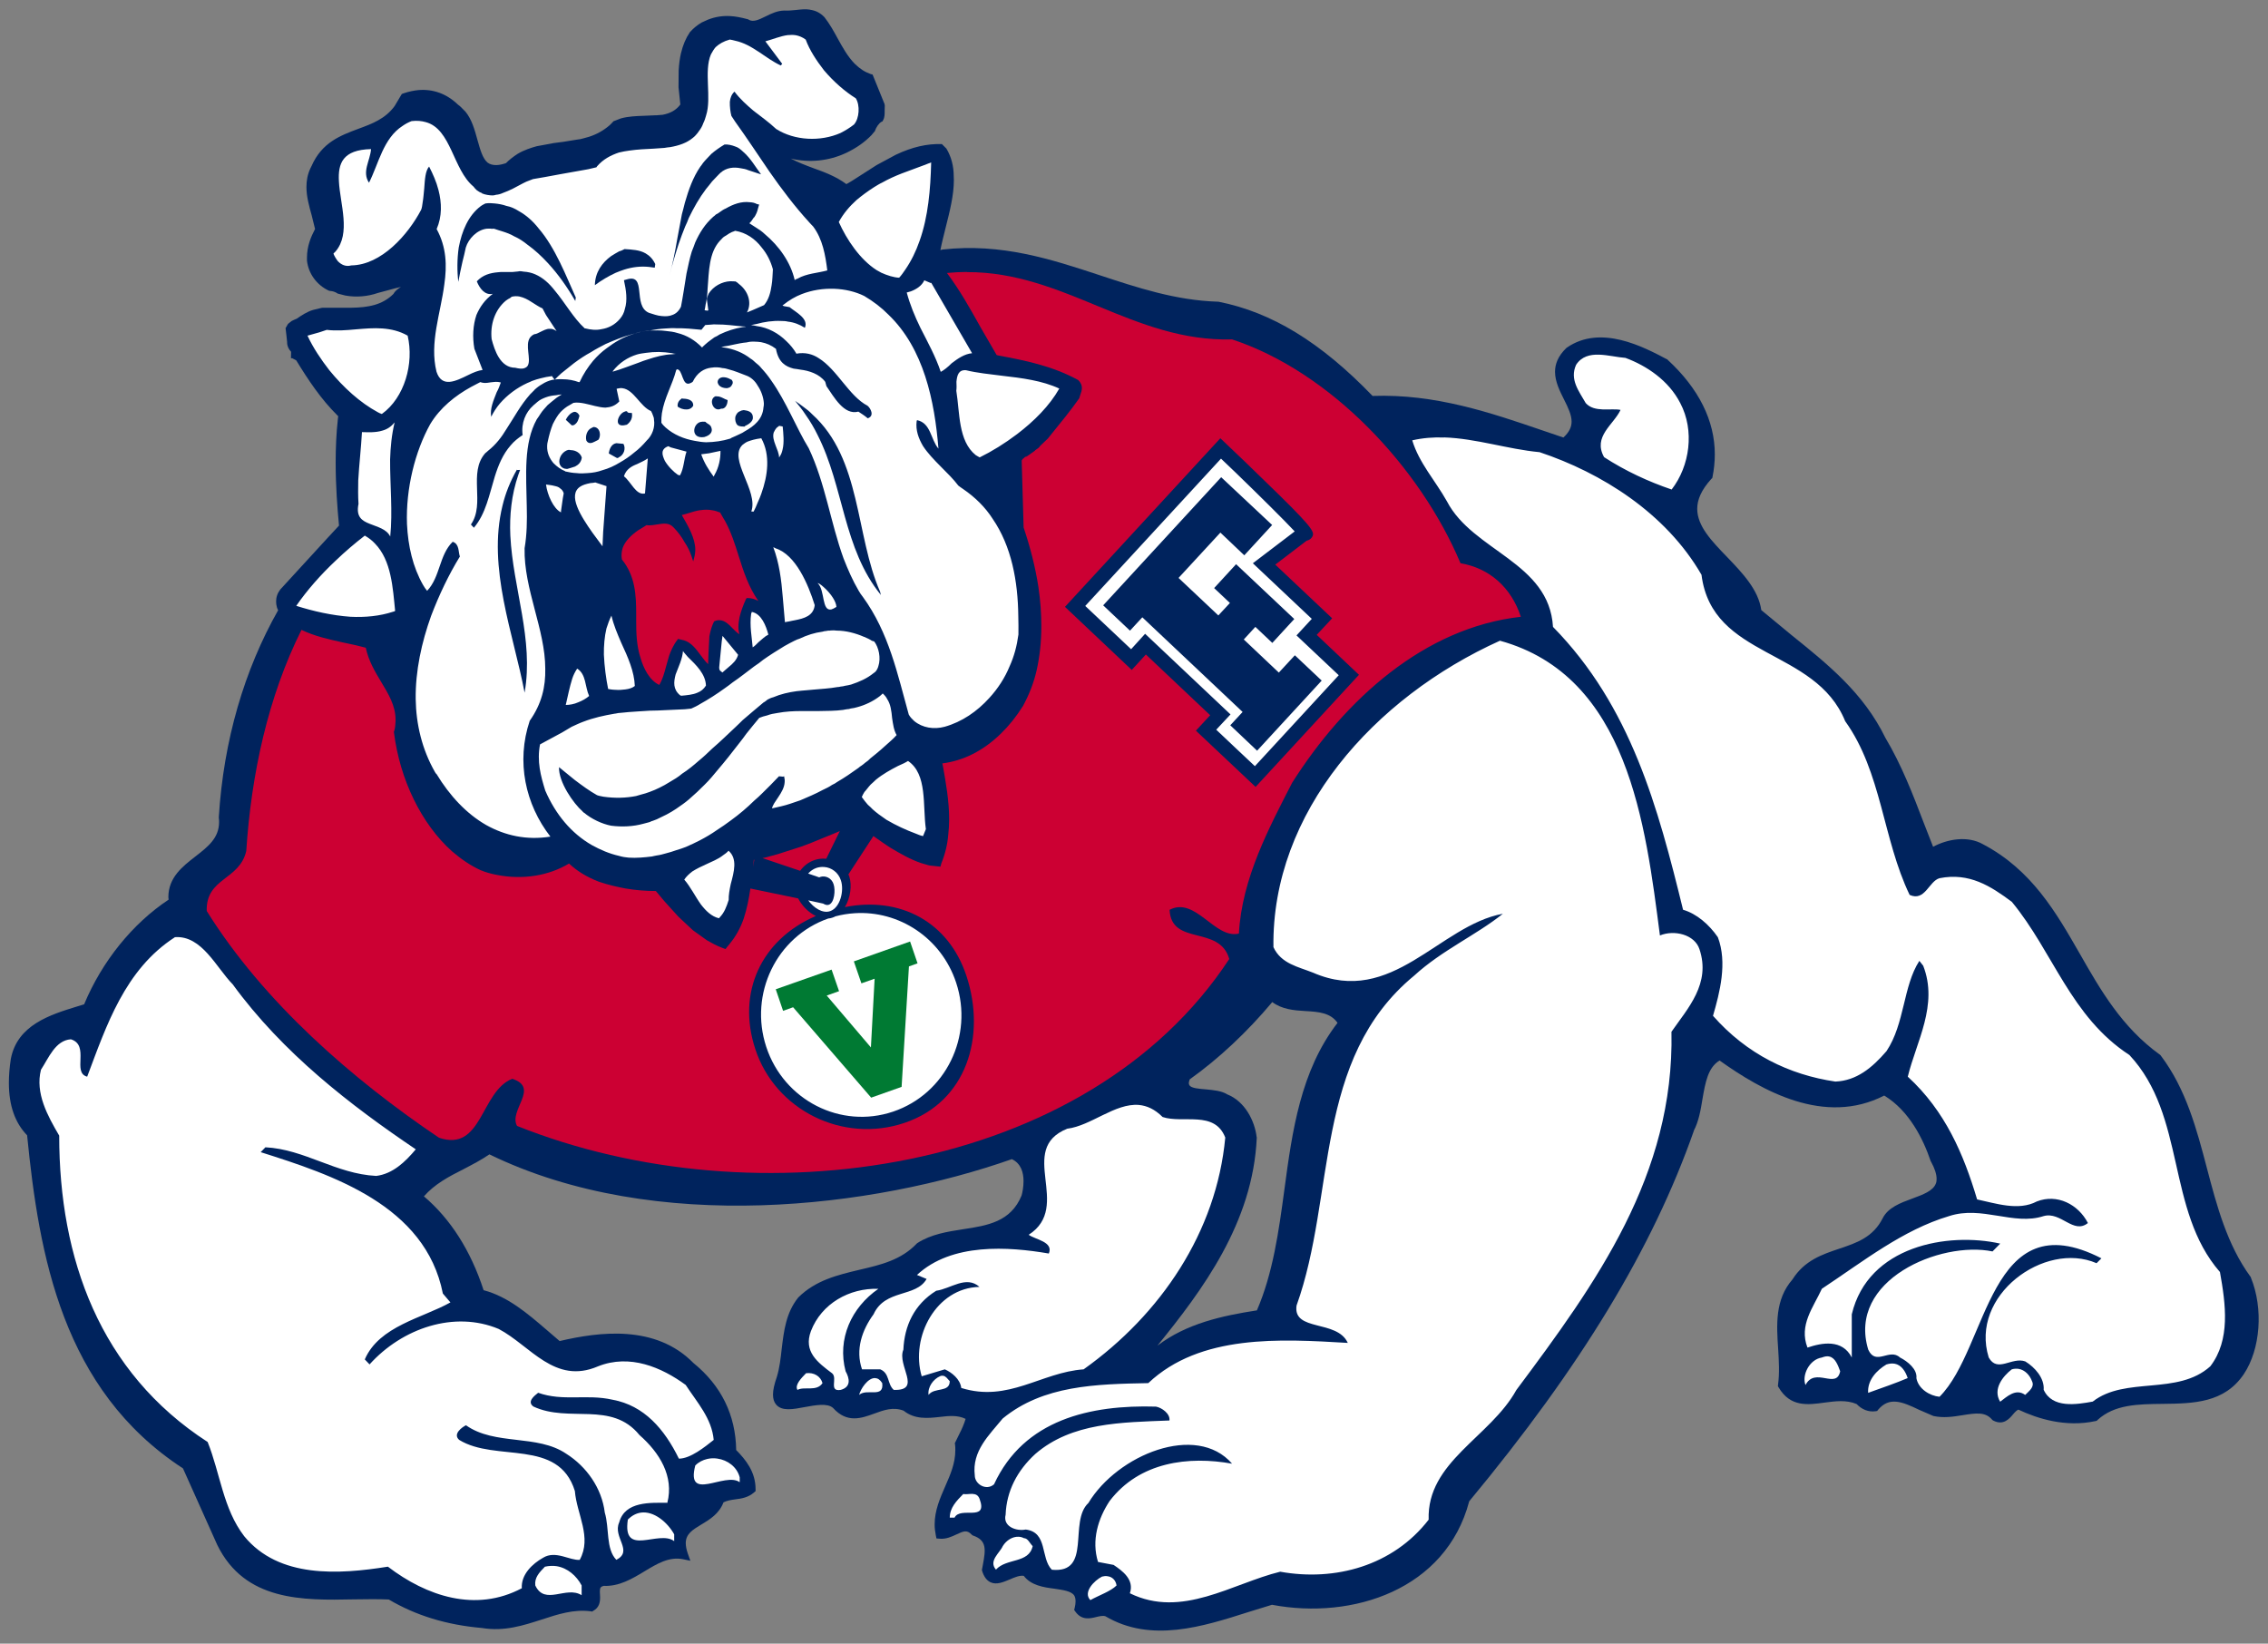 <svg height="50pt" viewBox="0 0 69 50" width="69pt" xmlns="http://www.w3.org/2000/svg"><rect x="0" y="0" width="69" height="50" fill="#808080" stroke="none"/><path d="m24.641.293c-.141-.023-.289-.004-.434.012-.121.012-.238.023-.344.016-.215.004-.391.09-.566.176-.234.117-.387.18-.52.102l-.016-.012-.02-.004c-.207-.055-.371-.086-.531-.094-.234-.012-.453.023-.672.109 0 0-.137.062-.137.062l-.051.023c-.133.078-.246.168-.355.289l-.008.008-.004.008c-.121.18-.203.375-.266.633-.035.152-.059.324-.07.531 0 .004-.004.504-.004.504 0 .016.02.191.02.191s.027.238.035.332c-.125.168-.297.27-.555.316-.004 0-.027 0-.027 0l-.137.012h-.035l-.363.016c-.227.008-.461.016-.688.078-.004 0-.234.09-.234.09l-.02.027-.09.09c-.184.16-.391.277-.633.355-.008.004-.156.043-.156.043l-.105.027c.004-.004-.52.082-.52.082l-.301.039-.035.008-.469.086c-.172.047-.379.113-.578.23-.152.098-.266.191-.359.285-.102.035-.191.055-.281.059-.113.004-.203-.02-.277-.074-.152-.125-.227-.398-.309-.691-.086-.309-.172-.629-.371-.867.008.012-.133-.133-.133-.133l-.035-.031-.012-.012-.008-.004-.039-.031c-.336-.324-.75-.477-1.203-.438-.113.012-.281.039-.457.102l-.043.016-.031.051-.188.316c-.285.391-.684.539-1.109.695-.543.203-1.105.414-1.418 1.129.004-.008-.035.07-.035.07-.09.191-.121.379-.121.57 0 .293.082.582.16.863 0 0 .086.344.102.414-.125.238-.246.52-.246.871v.09c.043.391.293.738.656.91l.02.008.023.004c.094.008.156.031.219.07l.02.016v-.004l.23.059c.328.059.672.031.988-.078-.016.004.32-.086.32-.086.125-.035.254-.07.383-.098-.109.066-.188.137-.23.215-.336.332-.754.41-1.277.418h-.871c-.016.004-.035.004-.035.004s-.242.059-.258.062c-.188.055-.363.172-.496.266-.031.016-.074.031-.074.031l-.082.039-.113.09-.074.129.027.23s.02.18.02.191v.016c0 .113.051.207.121.281l-.004.199.035-.004s.094.051.125.066c.355.582.754 1.184 1.254 1.676l.004.008.02.012c-.004.035-.008.062-.008.062-.051.449-.07.91-.07 1.355 0 .707.051 1.383.102 1.914-.066.07-.355.383-.355.383s-1.43 1.559-1.43 1.559c-.09.117-.129.238-.129.367 0 .059.008.121.027.184.008.031.023.055.035.082-1.027 1.812-1.66 3.957-1.805 6.293v.023c.008.047.008.086.008.129 0 .488-.34.75-.727 1.051-.383.297-.816.633-.816 1.234 0 .023.008.051.008.074-1.098.727-2.027 1.879-2.57 3.184-.07.02-.215.066-.215.066-.812.25-1.82.559-2.016 1.598-.039.258-.059.5-.059.723 0 .695.188 1.219.555 1.598.363 3.652 1.07 7.738 4.742 10.133.031.066 1.043 2.328 1.043 2.328.84 1.715 2.602 1.688 4.152 1.656.375-.004.73-.012 1.066.004.828.488 1.754.773 2.836.867.68.113 1.258-.078 1.82-.258.5-.164.969-.316 1.488-.25l.043.008.035-.023c.18-.098.207-.262.207-.402 0-.035-.004-.066-.004-.098-.004-.035-.004-.066-.004-.09 0-.109.027-.145.113-.168.477.02.867-.215 1.242-.441.387-.234.75-.453 1.172-.371l.227.047-.078-.219c-.043-.125-.062-.23-.062-.316 0-.281.207-.406.484-.574.258-.152.535-.328.664-.668.105-.051.227-.074.355-.09.188-.023.398-.055.574-.211l.047-.039v-.059c0-.527-.297-.895-.59-1.191-.016-1.066-.453-1.961-1.305-2.652-1.148-1.168-2.855-.949-4.066-.664-.078-.066-.387-.332-.387-.332-.586-.504-1.191-1.023-1.926-1.215-.395-1.211-1.008-2.168-1.816-2.855.324-.371.75-.598 1.207-.828.262-.137.535-.277.785-.449 5.062 2.461 11.703 1.621 15.895.145.281.133.355.41.355.668 0 .184-.035.352-.059.438-.328.801-1.035.914-1.785 1.027-.477.074-.969.152-1.383.418l-.012.008-.012.012c-.477.5-1.094.645-1.75.797-.648.156-1.32.312-1.852.84-.375.465-.438 1.02-.504 1.562-.031.289-.066.586-.148.855-.078.223-.117.398-.117.539 0 .125.031.227.094.301.176.211.516.145.871.078.324-.059.691-.129.863.027.426.473.863.312 1.25.172.297-.109.578-.211.895-.09.34.273.742.23 1.098.191.285-.035.551-.059.789.059-.047.156-.113.309-.188.453l-.141.289.008.035c.008.059.008.117.008.176 0 .395-.148.738-.309 1.102-.156.359-.32.73-.32 1.156 0 .105.012.215.035.328l.02.098.102.008c.195.016.359-.062.504-.129.223-.105.324-.145.465.004l.023.02.027.012c.414.145.379.422.289.898l-.027.145.008.035c.055.172.137.285.254.34.184.086.387-.004.586-.086.148-.066.305-.129.426-.109.219.289.594.348.934.391.258.039.504.07.598.203.027.043.043.102.043.18 0 .059-.008.125-.027.203l-.016.059.039.055c.195.27.449.207.637.16.102-.023.195-.047.273-.023 1.387.82 2.965.316 4.359-.129 0 0 .664-.207.711-.219 2.461.465 5.293-.465 6-3.148 3.402-4.102 5.578-7.688 6.84-11.285l-.012.02c.156-.289.215-.641.27-.98.086-.492.164-.953.52-1.164 1.297.926 3.195 1.996 5.008 1.066.762.461 1.188 1.328 1.41 1.984l.004.012.008.012c.117.211.172.387.172.527 0 .051-.004.098-.023.141-.082.223-.387.336-.715.457-.363.133-.738.273-.902.598-.293.582-.793.75-1.316.926-.523.176-1.062.355-1.43.938-.535.613-.484 1.379-.434 2.121.023.363.043.734-.004 1.078l-.004.047.023.039c.355.602.883.531 1.391.461.328-.043.668-.09.98.043.156.164.359.25.578.219l.047-.008.031-.039c.336-.395.711-.254 1.246.004l.434.188c.305.066.598.023.879-.023.43-.07.703-.105.906.133l.02.02.023.012c.301.152.48-.055.598-.195.055-.066.109-.121.16-.141.578.273 1.434.547 2.348.348l.035-.008.027-.027c.516-.473 1.23-.48 1.988-.488.918-.012 1.867-.023 2.461-.906.508-.762.598-1.996.215-2.934l-.004-.02-.012-.012c-.707-.969-1.02-2.148-1.32-3.289-.312-1.188-.637-2.418-1.406-3.434l-.012-.016-.016-.012c-1.16-.836-1.809-1.973-2.438-3.074-.719-1.254-1.461-2.547-2.945-3.328-.469-.266-1.082-.156-1.516.078-.078-.195-.281-.719-.281-.719-.332-.871-.68-1.773-1.172-2.598-.664-1.359-1.727-2.215-2.852-3.121 0 0-.859-.711-.922-.762-.086-.613-.562-1.117-1.031-1.605-.48-.496-.918-.949-.918-1.477 0-.277.125-.574.43-.91l.027-.023.008-.035c.047-.234.07-.465.07-.688 0-1.02-.484-2-1.434-2.875l-.012-.016-.016-.004c-.703-.371-2.008-1.066-3.039-.352l-.008.004-.008.008c-.254.246-.344.488-.344.723 0 .301.145.586.27.836.133.262.234.48.234.68 0 .168-.074.324-.25.484-.117-.039-.598-.203-.598-.203-1.621-.555-3.297-1.129-5.207-1.062-1.578-1.637-3.07-2.547-4.691-2.867h-.02c-1.277-.039-2.453-.43-3.59-.805-1.469-.484-2.988-.984-4.785-.781-.02.008-.043.012-.062.016.043-.223.102-.445.16-.684.121-.48.25-.977.25-1.449 0-.031 0-.062-.004-.094v-.008c0-.32-.074-.602-.223-.852l-.137-.137c-.449-.016-.898.086-1.402.324-.004 0-.559.301-.559.301l-.035.02c-.008.004-.75.48-.75.48.008-.004-.113.066-.113.066s-.027.012-.047.027c-.309-.23-.66-.363-1-.484-.242-.09-.477-.18-.691-.293.559.133 1.152.078 1.691-.176.301-.145.555-.32.773-.547-.008.008.07-.086.07-.086l.02-.02c.047-.137.129-.246.203-.289l.035-.016.016-.035c.051-.086.047-.191.047-.281l.004-.16-.008-.051-.363-.895-.059-.016c-.176-.062-.324-.156-.484-.312-.215-.219-.375-.508-.527-.785-.117-.215-.242-.438-.395-.633-.133-.137-.27-.203-.445-.227zm14.066 30.191c.293.219.656.254 1.012.273.41.023.762.055.973.359-1.125 1.457-1.379 3.297-1.617 5.074-.168 1.25-.348 2.547-.836 3.672-1.055.164-2.141.398-3.027 1.074 1.359-1.676 2.906-3.73 3.023-6.324v-.016l-.004-.008c-.059-.496-.359-1.086-.895-1.297-.172-.109-.414-.129-.648-.152-.207-.016-.449-.035-.5-.125-.012-.016-.02-.039-.02-.062 0-.039.016-.078.027-.117.883-.629 1.746-1.438 2.512-2.352zm0 0" fill="#00235d"/><path d="m29.414 8.273c-.195 0-.398.012-.605.031.395.527.707 1.086 1.012 1.633 0 0 .453.781.5.863 0 0 .043.012.062.016.785.145 1.617.312 2.391.73l.016.008.012.008c.086.082.113.164.113.242 0 .07-.023.133-.039.18l-.023.07-.012.043-.008.02c-.242.348-.598.785-.812 1.047 0 0-.133.168-.141.176l-.176.168-.059.055s.004 0 .004-.004c-.027.051-.082.09-.137.125 0 0-.012.008-.023.016v.008l-.238.168-.062.035.051-.055-.098.082.035-.016s-.051.031-.059.035c0 0-.02.027-.035.051 0 .09.059 2.004.059 2.039.199.594.355 1.195.449 1.805.062.418.09.816.09 1.195 0 .488-.051.938-.145 1.352-.086.375-.227.734-.414 1.078-.203.324-.43.605-.672.84-.535.523-1.148.828-1.781.906.004.02.023.102.023.109.082.469.184 1.027.184 1.582 0 .16-.008.316-.027.477-.023.293-.094.586-.211.875l-.027.098-.293-.031-.055-.008-.016-.004-.105-.031-.121-.035c-.332-.113-.633-.289-.93-.465l-.031-.02s-.199-.133-.211-.141l-.02-.016-.152-.105s-.07-.047-.105-.074l-.762 1.168c.008.02.02.035.027.059.09.27.035.656-.133.934 1.668-.332 3.152.434 3.699 2.094.605 1.84.004 3.832-1.883 4.469s-3.934-.395-4.539-2.238c-.574-1.727.18-3.34 1.84-4.055-.227-.109-.426-.316-.539-.535l-1.453-.301c-.043.297-.102.609-.203.914-.098.285-.238.539-.422.762l-.004.008c-.012.012-.082.098-.082.098l-.043.059-.09-.031c-.188-.07-.34-.156-.477-.234 0 0-.418-.301-.426-.305l-.426-.398s-.02-.02-.023-.023l-.203-.223s-.203-.223-.215-.238l-.148-.176s-.07-.082-.082-.098l-.02-.023s-.008-.012-.012-.016c-.301 0-.609-.023-.93-.078-.242-.047-.527-.109-.809-.207-.375-.145-.664-.328-.902-.551-.617.371-1.402.5-2.184.348-.188-.035-.355-.082-.512-.148-.297-.137-.582-.328-.867-.574-.926-.828-1.582-2.176-1.762-3.602l-.004-.035.012-.027c.027-.09.035-.184.039-.293 0-.016 0-.027 0-.043 0-.43-.215-.781-.441-1.156-.191-.316-.383-.645-.465-1.035-.062-.016-.312-.078-.312-.078l-.402-.086c-.418-.094-.848-.188-1.242-.379-1.02 2.039-1.527 4.391-1.68 6.727-.207.895-1.23.809-1.203 1.824 1.73 2.777 4.441 5.129 7.066 6.898 1.32.449 1.262-1.406 2.227-1.793.852.27-.117.957.148 1.434 7.242 2.898 17.355 1.492 21.668-5.078-.297-1.043-1.762-.387-1.816-1.496.789-.414 1.375.898 2.109.723.09-1.676.918-3.219 1.621-4.59 1.613-2.539 4.023-4.719 6.957-5.047-.293-.895-.957-1.48-1.836-1.629-1.23-2.926-3.957-5.824-6.949-6.809-3.012.082-5.098-2.062-8.07-2.047zm-8.113 7.246c-.121.02-.246.055-.363.094 0 0-.152.043-.195.055.004.004.008.016.008.016.188.324.402.691.402 1.043 0 .062-.008.121-.02.18l-.043.172-.055-.168c-.047-.141-.113-.277-.211-.422-.082-.152-.199-.309-.336-.449-.137-.145-.301-.117-.496-.086 0 0-.125.02-.133.02-.062.008-.129.012-.188 0-.027.02-.145.09-.145.09l-.109.066c-.219.152-.371.312-.449.48-.031.066-.059.168-.059.285 0 .039.004.078.012.125.406.5.434 1.082.434 1.656v.215c0 .375.012.758.133 1.125.086.301.262.676.57.82.102-.172.156-.371.207-.566l.094-.328c.051-.137.121-.316.254-.484l.016-.023.031.008s.16.039.16.039c.219.07.363.27.508.465.066.09.137.18.215.258.004-.125.012-.328.012-.328s.027-.52.027-.523c.035-.18.078-.32.137-.438l.016-.02s.062-.016.062-.02c.215-.051.359.102.504.25.059.062.121.121.191.168-.012-.07-.027-.137-.027-.203 0-.121.016-.23.035-.32.043-.176.109-.359.195-.547l.023-.031h.031c.125 0 .227.039.324.09-.297-.422-.453-.898-.598-1.363-.113-.359-.23-.73-.414-1.066 0 0-.137-.23-.152-.262-.082-.031-.156-.059-.242-.07-.121-.023-.242-.02-.367 0zm4.25 9.762c-.078.035-.16.07-.164.07 0 0-.691.281-.688.281 0 0-.305.117-.305.117l-.73.234-.242.066s-.027.008-.027.008c-.062.02-.129.035-.199.047l1.148.387c.102-.145.254-.266.438-.328.117-.039.238-.051.355-.039zm-2.602.871c-.004.004-.012.004-.016.004-.012.09-.023.215-.023.219zm0 0" fill="#c03"/><path d="m36.383 22.227 1.816 1.711 3.145-3.41s-1.039-.98-1.285-1.215c.141-.148.469-.504.469-.504s-1.426-1.348-1.73-1.633c.27-.207.863-.656.953-.727.078-.016.133-.066.141-.078.031-.039.055-.074.055-.121 0-.176-.348-.543-2.066-2.199 0 0-.754-.719-.754-.719l-4.727 5.129 2.031 1.918s.305-.328.43-.469c.258.242 1.703 1.605 1.957 1.848-.129.137-.434.469-.434.469" fill="#00235d"/><path d="m23.98 1.066c-.234.027-.473.133-.695.191l.512.684-.043.051c-.48-.223-.859-.641-1.391-.754-.047-.012-.105-.027-.16-.035-.188.051-.324.133-.43.23-.062.07-.098.141-.145.223-.219.512.027 1.32-.145 1.852-.023.086-.047.16-.086.238-.031.09-.074.168-.133.242-.023.039-.059.082-.102.129-.023.031-.055.051-.09.082-.184.152-.418.23-.684.277-.055.008-.109.008-.172.023-.102.008-.211.016-.328.023-.242.012-.496.023-.742.059-.105.016-.211.031-.316.059-.246.082-.48.203-.668.422-.008.016-.016.027-.016.027l-.25.059-.832.148-.488.09-.359.062c-.07.031-.133.047-.203.078-.129.059-.266.141-.414.215-.098.051-.199.09-.301.129-.066.031-.141.051-.203.055-.043.012-.074.02-.109.02-.09 0-.227-.02-.324-.062l-.004-.012c-.055-.016-.102-.047-.156-.086-.031-.027-.062-.062-.098-.109-.629-.52-.676-1.754-1.453-1.961-.121-.035-.266-.051-.43-.031-.102.039-.188.086-.273.145-.59.379-.73 1.152-1.023 1.73-.223-.336.035-.664.062-1.023-.863.02-1.008.434-.977.98.035.691.371 1.586-.105 2.137-.02.016-.047.047-.062.062.031.082.086.168.137.234.105.105.238.172.406.125.918-.012 1.73-.938 2.125-1.691.027-.062.035-.148.047-.23.023-.129.031-.266.047-.418.02-.27.031-.531.148-.668.113.219.223.465.285.711.102.391.113.805-.055 1.191.301.551.316 1.113.234 1.68-.113.883-.457 1.781-.238 2.66.164.5.586.285.961.102.156-.078.309-.141.441-.156l-.25-.645c-.062-.355-.043-.715.062-1.027.105-.246.258-.465.5-.645-.242.055-.402-.164-.488-.379.18-.195.41-.258.648-.277.055-.008.109-.008.156-.008.102.004.199 0 .289 0 .074-.012.141-.008.203-.023.047-.004.09.008.125.012.137.008.258.039.355.082.242.105.43.281.598.496.309.367.57.84.906 1.145.012.008.012.008.02.004.156.039.328.062.496.023.203-.031.402-.129.555-.309.078-.09.129-.191.152-.301.086-.273.039-.578-.027-.879.031-.008.059-.016.082-.023.629-.195.168.805.68 1.016.121.035.254.09.391.098.113.012.227.008.324-.035.102-.035.195-.117.258-.25.062-.32.113-.672.168-1.008.051-.23.094-.457.16-.668.043-.102.074-.191.105-.277.133-.297.297-.559.551-.785.027-.02.055-.039.082-.07.004 0 .008 0 .012-.004.035-.02.074-.039.109-.07.059-.043.117-.082.176-.105.23-.133.477-.223.73-.191.074.004.148.016.215.055.02.004.047.012.07.016-.012.047-.023.082-.035.121-.02.098-.062.188-.117.273l-.004-.008c-.039.062-.094.141-.141.184.07.047.148.094.219.141.09.055.172.113.246.184.441.367.793.867.914 1.402.027-.02.055-.035.086-.043.281-.16.605-.168.906-.25-.059-.469-.141-.949-.43-1.336-.047-.043-.082-.09-.125-.133-.438-.48-.828-.996-1.207-1.539-.34-.496-.68-1.016-1.043-1.52-.039-.055-.074-.113-.113-.172-.031-.117-.051-.281-.047-.43.012-.117.051-.227.141-.309.176.234.375.406.574.578.238.184.477.355.695.559.559.355 1.348.391 1.957.121.145-.074.281-.156.41-.258.164-.184.188-.586.055-.797-.332-.207-.676-.508-.965-.848-.234-.301-.441-.617-.559-.938-.098-.074-.199-.113-.301-.133-.078-.012-.156-.012-.234-.004zm4.348 3.875c-.281.113-.59.219-.895.336-.199.078-.402.168-.594.277-.086.039-.164.09-.242.137-.191.121-.387.266-.543.398-.207.188-.395.406-.535.664.242.539.645 1.141 1.152 1.465.047.027.094.055.141.078.18.082.379.145.543.152.07-.074.125-.156.184-.242.184-.266.328-.562.438-.879.262-.738.332-1.562.352-2.387zm-5.957 2.078c-.039.02-.07.027-.102.039-.059.027-.117.062-.172.102-.039.023-.078.043-.113.078-.027.027-.051.059-.086.09-.328.363-.328.906-.371 1.461-.004.16-.023.312-.059.469-.008.059-.02.133-.031.18l.082.012.031-.008-.047-.352c.012-.047.035-.109.059-.16.141-.223.402-.363.656-.375.043 0 .078 0 .113.004.023.004.035.004.043 0 .043.023.082.055.109.082.266.199.406.559.242.863l.172-.07.348-.152c.137-.16.199-.379.23-.605.027-.152.027-.312.039-.484-.066-.246-.18-.473-.344-.668-.199-.262-.473-.449-.801-.504zm5.75 1.508c-.078.168-.238.27-.41.336-.043.012-.082.023-.125.035.098.367.246.727.418 1.078.223.438.461.871.617 1.336.098-.051.219-.148.332-.262.184-.141.391-.285.621-.305l-1.242-2.141-.02.004zm-2.746.258c-.328-.012-.668.039-.98.16-.203.078-.387.188-.562.328-.012 0-.016.012-.027.016l.039.023.176.031c.184.152.59.348.465.629-.16-.102-.332-.168-.516-.188-.059-.016-.129-.02-.207-.02-.246-.012-.516.027-.754.094-.051.012-.105.016-.16.031.059.008.117.016.176.031.336.043.656.215.898.457.121.113.219.234.301.371v.012c.266-.051.496.012.68.133.562.344.93 1.16 1.488 1.449.094.074.223.312.008.383-.102-.086-.18-.133-.285-.203-.438.117-.742-.445-.973-.777l-.035-.129c-.184-.246-.5-.34-.754-.371-.07-.016-.137-.02-.207-.031-.238-.062-.461-.18-.539-.602-.141-.109-.289-.172-.453-.203-.059-.008-.125-.016-.203-.016-.035-.004-.078 0-.133.004-.031.008-.066.008-.105.02-.242.02-.488.098-.723.129-.023.004-.043.012-.066.004.023.008.043.012.07.016.332.047.609.16.848.348.051.027.098.074.145.117.066.051.125.102.176.168.109.117.207.238.297.371.461.648.777 1.469 1.145 2.066.504 1.066.66 2.25 1.059 3.352.133.34.277.672.461.984.039.066.078.129.125.184.797 1.094 1.055 2.352 1.398 3.582.043.078.105.141.164.195.254.211.602.262.926.176.527-.148.988-.465 1.359-.875.262-.285.477-.617.617-.961.141-.309.223-.625.27-.969.004-.184 0-.375-.004-.566-.012-1.051-.203-2.117-.781-2.957-.223-.348-.527-.652-.906-.91-.043-.031-.094-.062-.137-.098-.289-.387-.793-.773-1.074-1.203-.137-.234-.227-.48-.195-.75.008-.016.004-.023.012-.039.426.09.41.582.652.867-.117-1.453-.445-3.043-1.52-4.074-.211-.215-.461-.406-.738-.57-.27-.133-.586-.207-.914-.219zm-9.578.234c-.07-.012-.148-.012-.23.008-.02.02-.027.02-.047.039-.039.02-.086.043-.133.082-.34.285-.477.738-.43 1.168.09.34.262.871.719.871.105.027.199.035.254.02.07-.02.109-.051.129-.09.105-.199-.094-.621.066-.848.035-.043.07-.074.129-.102.055-.004.113-.031.164-.059.109-.051.203-.109.305-.105.066-.008.141.02.211.07l-.324-.492-.105-.199c-.113-.047-.211-.121-.328-.191-.125-.082-.238-.141-.379-.172zm6.012.852c-.059-.008-.113-.004-.18.004-.055.004-.117.008-.172.012l-.117.145c-.266-.027-.516-.051-.77-.047-.102-.008-.211 0-.332.008-.156.008-.312.031-.465.059.16 0 .328-.008.484.016.125.012.242.027.352.062.285.07.535.219.75.441.023-.027.062-.062.098-.094.09-.082.184-.145.277-.215.059-.027.109-.051.156-.086.227-.109.461-.184.695-.223.043-.004.078-.012.109-.008-.035-.016-.07-.016-.113-.016-.25-.023-.52-.062-.773-.059zm-10.176.121c-.262-.02-.531.004-.805.027-.293.027-.598.051-.887.016l-.223.074-.363.102c.172.371.41.723.664 1.051.43.527.938.988 1.473 1.277.039.02.078.043.125.055.691-.496.984-1.539.785-2.383-.246-.141-.504-.199-.77-.219zm8.117.059c-.086.008-.168.031-.266.047.098-.02.191-.035.285-.047zm-.266.047c-.082.023-.176.051-.27.074-.27.074-.531.18-.789.293-.148.078-.297.152-.449.25-.176.094-.344.207-.512.332-.129.105-.258.207-.387.309-.07.066-.145.133-.203.195l-.086-.113c-.012.004-.012.004-.023.008-.094.012-.203.031-.316.062-.082.02-.176.047-.266.082-.039.023-.09.039-.141.062-.316.145-.605.359-.836.625-.102.121-.191.258-.262.402-.043-.25.07-.496.168-.75.055-.094.086-.191.125-.293-.07-.02-.137-.023-.203-.016-.133.004-.266.062-.422.004-.102.051-.188.098-.277.145-.484.266-.945.633-1.246 1.133-.461.828-.746 1.961-.707 3.039.031.672.18 1.312.488 1.852.039.07.078.125.125.18.402-.426.363-1.086.777-1.492.207.066.168.305.219.449-.336.547-.629 1.16-.875 1.805-.289.805-.48 1.676-.469 2.531.012.766.191 1.527.586 2.219.016.031.031.051.051.066.395.652.906 1.203 1.508 1.547.574.32 1.227.469 1.953.352-.762-.98-1.047-2.277-.629-3.523.367-.52.484-1.039.473-1.582 0-1.199-.656-2.426-.629-3.668.07-.406.078-.84.066-1.277-.016-.949-.102-1.914.305-2.645.043-.059.082-.117.113-.168.062-.098.141-.176.219-.266.09-.078.184-.152.273-.223.047-.035.098-.062.156-.098-.059.004-.109.008-.172.023-.102.008-.207.023-.32.066-.078.031-.168.066-.25.137-.023.027-.066.051-.094.082-.016.016-.027.016-.035.031-.227.199-.371.531-.32.895-.141.094-.262.191-.363.312-.238.27-.375.602-.484.949-.168.547-.273 1.133-.637 1.559l-.09-.098c.445-.637-.094-1.574.438-2.172.027-.023.059-.043.082-.07.242-.191.414-.418.562-.664.23-.348.422-.719.723-1.059.035-.035.07-.066.113-.113 0 0 .012 0 .008-.012.082-.078.164-.137.242-.18.094-.062.195-.102.301-.129.117-.02.227-.027.328-.02.168 0 .332.031.492.09.012-.004.012-.004.02-.008.105-.23.25-.453.41-.645.129-.148.262-.273.414-.383.238-.18.488-.328.758-.414.09-.035.184-.059.266-.082zm.559.609c-.129 0-.262.008-.391.027-.086.012-.184.023-.277.051-.277.086-.535.25-.734.508l.004.012c.262-.074.52-.18.797-.277.09-.035.18-.07.266-.094.246-.082.496-.148.734-.156.047-.004.086-.012.133-.016-.047.004-.094-.008-.141-.02-.125-.02-.258-.031-.391-.035zm28.602.082c-.273-.008-.531.055-.695.309-.203.449.09.805.293 1.164.266.297.766.148 1.059.207-.207.449-.852.809-.5 1.438.645.418 1.352.746 2.055.984.555-.719.703-1.793.262-2.629-.352-.688-1.023-1.137-1.668-1.375-.238-.016-.531-.09-.805-.098zm-27.004.395c-.227.027-.43.152-.566.43-.031.02-.047.035-.066.039-.27.133-.227-.438-.422-.418-.008.016-.008.023-.016.027-.117.449-.359.836-.434 1.309-.012.094-.02.188-.016.289.039.059.082.102.129.145.246.219.559.348.887.406.117.023.23.039.344.043.254-.004.5-.039.727-.109.02-.008.031-.012.039-.023.082-.031.168-.078.258-.117.059-.027.109-.051.156-.086.281-.156.539-.363.566-.723.012-.051.012-.082.012-.129-.012-.18-.078-.375-.188-.535-.082-.148-.211-.262-.359-.312-.16-.059-.336-.137-.523-.184-.062-.02-.121-.035-.191-.039-.105-.027-.219-.031-.336-.012zm7.742.078c-.227-.016-.266.164-.285.352.004.102.008.191-.004.273.109.672.055 1.527.59 1.957.043.023.086.055.121.07.375-.184.766-.426 1.137-.707.52-.395.988-.863 1.285-1.387-.52-.242-1.133-.32-1.754-.391-.367-.047-.742-.082-1.09-.168zm-10.445.547c-.051-.008-.102 0-.156.012 0 0-.012.004-.023.008l.082.383c-.133.141-.27.176-.422.188-.199-.004-.422-.082-.633-.125-.117-.023-.23-.039-.34-.02-.039.023-.078.047-.113.066-.109.055-.199.133-.277.211-.098.105-.172.242-.238.371-.066.168-.113.336-.152.52-.012.047-.02.094-.02.141-.008.219.078.387.191.523.109.109.219.191.355.246l.004.008c.117.027.234.047.348.051.113.016.223.008.332 0 .152-.008.305-.035.445-.086.199-.055.375-.137.539-.238.152-.086.297-.184.434-.301.141-.105.262-.227.379-.363.172-.16.262-.41.223-.641 0-.043-.012-.086-.031-.125-.012-.043-.031-.082-.059-.133-.328-.137-.523-.652-.867-.695zm-6.934 1.043c-.102.125-.223.207-.367.246-.207.066-.445.051-.625.047-.027.492-.086.984-.113 1.469-.004.242-.008.48.008.715-.082.395.105.512.34.605.238.098.512.156.625.387.078-.758-.008-1.559-.004-2.344.012-.379.047-.75.137-1.125zm11.703.102c-.027.02-.043.035-.074.055-.043.047-.074.102-.094.148-.074.238.16.523.164.762.012-.016.016-.027.023-.039.043-.059.066-.133.082-.203.055-.219.023-.496.004-.703zm20.227.355c-.324-.012-.645.012-.969.086.207.688.703 1.227 1.055 1.855.793 1.523 3.109 1.848 3.227 3.82 2.375 2.422 3.195 5.5 3.957 8.605.414.121.793.449 1.059.836.293.777.059 1.676-.148 2.391 1.027 1.164 2.316 1.793 3.723 2 .645-.027 1.117-.418 1.555-.926.559-.836.5-1.973 1-2.746l.117.148c.465 1.195-.207 2.301-.469 3.375 1.141 1.047 1.699 2.359 2.109 3.734.559.117 1.258.359 1.816.062.617-.242 1.262.086 1.555.656-.441.355-.82-.359-1.348-.211-.91.297-1.879-.328-2.875 0-1.406.418-2.609 1.375-3.871 2.211-.262.57-.703 1.105-.438 1.789.441-.148 1.055-.266 1.348.301v-1.312c.496-2.09 2.93-2.508 4.516-2.152l-.234.238c-1.582-.328-4.426.867-3.781 2.988.234.508.645-.059.965.238.238.121.531.359.5.629.059.328.41.539.703.566 1.496-1.492 1.496-5.973 4.926-4.211l-.148.148c-1.582-.688-3.867.984-3.281 2.867.266.48.703-.027 1.113.121.293.18.586.508.559.863.262.57.996.449 1.492.359.996-.777 2.582-.176 3.578-1.074.617-.805.469-1.883.293-2.867-1.641-1.883-1.023-4.75-2.754-6.602-1.789-1.164-2.32-3.137-3.578-4.66-.645-.48-1.293-.898-2.199-.719-.324.09-.441.719-.91.508-.82-1.703-.848-3.734-1.961-5.285-.91-2.242-4.047-1.883-4.371-4.453-1.086-1.883-3.051-3.105-4.926-3.73-.969-.09-1.934-.418-2.902-.449zm-20.773.023c-.18.023-.305.059-.418.102-.059.027-.105.062-.152.098-.453.43.492 1.398.266 2.027l.07.004c.043-.082.086-.176.125-.277.043-.09.078-.18.109-.266.199-.555.281-1.176 0-1.688zm-2.828.242c-.113.039-.164.102-.176.176-.012.078.023.168.07.27.098.168.266.336.398.426.023.004.039.012.062.016.121-.215.117-.484.199-.723l-.48-.129zm1.586.141-.348.074-.238.031c.09.258.223.469.379.68.008-.016.023-.043.027-.055.133-.23.184-.492.18-.73zm-2.211.23c-.105.074-.215.117-.324.172-.172.066-.336.16-.402.371.223.176.367.59.641.523zm17.438.008c-.27.293-3.859 4.188-4.129 4.48.234.223 1.156 1.094 1.395 1.316.125-.137.426-.469.426-.469l2.598 2.453s-.305.328-.434.465c.223.215.953.898 1.176 1.109.254-.273 2.297-2.488 2.551-2.766-.246-.23-1.285-1.211-1.285-1.211s.328-.355.465-.504c-.262-.25-1.793-1.691-1.793-1.691s1.027-.785 1.273-.969c-.309-.332-1.082-1.098-1.805-1.797 0 0-.266-.254-.438-.418zm-19.027.723c-.062.008-.105.02-.16.02-.129.027-.23.055-.309.109-.387.254.016.891.371 1.395.117.16.234.312.309.418l.02-.438.102-1.391-.332-.109zm-1.508.062c.039.316.23.742.457.848v-.043l.055-.387.027-.148c-.016-.062-.055-.117-.105-.148-.047-.047-.105-.062-.176-.078-.082-.023-.176-.031-.258-.043zm-5.512 1.555c-.297.23-.598.484-.891.766-.445.418-.867.895-1.195 1.371.52.164 1.086.293 1.645.332.449.023.895-.02 1.297-.152.031-.008.051-.012.066-.027-.07-.695-.113-1.535-.613-2.047-.082-.09-.188-.172-.309-.242zm12.426.352c.18.473.246.984.289 1.52.02.254.043.508.066.762.039-.012.082-.012.125-.023.062-.016.117-.023.172-.035.285-.055.574-.133.609-.461-.199-.637-.578-1.531-1.188-1.727-.023-.016-.047-.023-.074-.035zm1.355 1.09v.008c.223.215.113.855.41.797.039-.012.09-.035.156-.078-.008-.168-.164-.383-.316-.535-.09-.086-.18-.168-.25-.191zm-2.008.879c-.004.023-.012.035-.02.059-.051.355.023.719.047 1.02.059-.035.117-.098.18-.16.102-.082.188-.176.297-.227-.07-.266-.211-.637-.504-.691zm-4.27.113c-.066.133-.109.258-.152.391-.059.246-.082.527-.078.797.016.359.066.73.129 1.043.047.008.094.02.152.023.102.008.203.012.285 0 .121-.008.23-.027.316-.074.02-.016.039-.023.059-.039-.016-.438-.207-.871-.414-1.316-.117-.273-.23-.535-.297-.824zm6.656.453v.004c-.035-.004-.078 0-.133.012-.031 0-.062.008-.102.02-.238.031-.465.102-.703.215-.055.016-.102.035-.16.066-.09.047-.188.094-.293.156-.211.129-.434.266-.648.418-.082.066-.172.137-.277.203-.215.16-.426.332-.652.484-.074.062-.16.121-.242.18-.242.176-.492.336-.746.477-.086.055-.184.102-.273.141-.066.008-.129.016-.195.02-.199.008-.395.016-.594.027-.152.008-.309.016-.465.016-.109.008-.215.012-.324.02-.113.008-.223.016-.332.023-.086.012-.184.016-.281.027-.043 0-.094.02-.148.023-.32.055-.637.125-.941.242-.121.043-.238.102-.359.156l-.289.172-.672.363c-.098.516.02.957.16 1.406.316.73.797 1.301 1.414 1.656.262.145.535.262.824.328.105.031.199.047.301.055.238.016.48-.008.703-.035.055-.016.105-.02.148-.031.098-.012.191-.039.273-.062.113-.031.219-.059.309-.094.113-.031.215-.07.309-.105.148-.066.289-.129.414-.195.188-.098.359-.199.52-.312.152-.098.293-.195.434-.301.254-.184.488-.383.711-.602.082-.066.16-.145.23-.211.18-.172.344-.344.52-.527l.125.012.031-.012c.016.066.023.133.016.188-.02.312-.355.598-.383.789.188-.043.379-.082.551-.141.113-.043.219-.07.309-.105.23-.098.461-.195.676-.312.109-.051.207-.098.289-.156.062-.027.109-.055.156-.09.223-.129.438-.277.645-.426.035-.035.066-.051.094-.07.047-.035.082-.059.109-.086.066-.043.121-.09.164-.137.223-.176.43-.355.637-.547.055-.051.105-.098.16-.16-.086-.148-.109-.332-.137-.516-.02-.211-.043-.422-.152-.582-.027-.059-.074-.113-.133-.168-.027.031-.055.047-.09.082-.203.156-.441.27-.691.336-.055.016-.117.031-.191.039-.031.012-.074.023-.125.023-.031.008-.066.008-.109.02-.234.031-.492.031-.746.035-.055.004-.113-.004-.176 0-.113-.004-.223.004-.336 0-.246 0-.496.012-.742.059-.109.016-.211.035-.312.074-.082.02-.168.043-.238.074-.137.16-.262.32-.395.484-.066.098-.141.188-.215.285-.207.27-.426.547-.652.812-.129.156-.254.309-.398.449-.148.152-.309.301-.48.449-.117.102-.25.191-.391.289-.086.055-.18.117-.289.172-.086.043-.188.094-.297.145-.051.016-.109.047-.172.062-.027.02-.062.027-.09.035-.043.012-.094.027-.148.039-.309.086-.652.102-.984.059-.277-.055-.594-.203-.824-.398l.004.008c-.008-.008-.02-.02-.031-.027-.004-.004-.008-.008-.012-.012v-.004c-.281-.242-.734-.895-.719-1.348.156.129.324.266.48.391.223.168.445.332.676.461.066.027.133.031.195.047.355.051.688.039.992-.02.055-.016.105-.031.148-.043.094-.023.184-.051.266-.082.113-.043.211-.082.301-.129.109-.055.207-.105.289-.16.148-.086.281-.164.398-.266.184-.117.348-.254.5-.387.148-.121.281-.246.414-.375.246-.211.477-.438.699-.645.078-.078.16-.148.23-.223.219-.184.426-.367.637-.539.039-.016.074-.051.121-.086.051-.027.109-.055.172-.07.23-.098.473-.152.707-.184.109-.008.219-.027.328-.031.062-.008.117-.012.176-.016.246-.023.5-.035.734-.078.043 0 .074-.008.105-.016.055-.004.098-.012.129-.023.074-.008.137-.027.191-.039.246-.082.477-.18.684-.348.031-.02.047-.035.066-.055.031-.039.062-.094.078-.156.082-.25.012-.57-.125-.75-.023-.004-.051-.02-.074-.023-.07-.047-.145-.082-.23-.117h-.004c-.266-.117-.562-.191-.828-.191-.059-.008-.125-.012-.199-.004zm-3.277.164-.023.164-.078.793.004.055.02.043.074.059c.055-.047.125-.113.188-.164.129-.105.246-.215.289-.375zm23.656.145c-3.844 1.734-6.953 5.23-6.895 9.324.234.508.762.598 1.207.777 2.402 1.043 3.836-1.438 5.773-1.793-.82.656-1.848 1.105-2.699 1.883-3.078 2.535-2.375 6.688-3.578 10.035-.117.805 1.234.418 1.559 1.137-2.055-.121-4.488-.27-6.07 1.223-1.586.031-3.195.062-4.43 1.078-.41.504-.938.984-.848 1.73 0 .27.352.477.586.27.91-1.973 2.934-2.422 4.926-2.363.176.031.438.215.41.422-1.469.059-2.965.059-4.078 1.016-.555.508-.879 1.133-.906 1.852-.09.355.32.508.613.449.676.086.441.863.793 1.223 1.234.121.5-1.461 1.113-2.031.883-1.465 3.285-2.449 4.371-1.195-1.32-.238-2.816-.059-3.727 1.137-.352.535-.555 1.195-.352 1.852l.473.09c.262.176.641.445.496.863 1.582.777 3.109-.297 4.574-.656 1.672.301 3.43-.18 4.516-1.582-.059-1.762 1.875-2.508 2.668-3.945 2.43-3.254 4.809-6.539 4.719-10.898.5-.719 1.203-1.465.852-2.512-.145-.445-.762-.598-1.203-.418-.438-3.375-.965-7.887-4.863-8.965zm-24.859.316c-.016.234-.137.484-.223.711-.062.234-.082.453.133.633.012.008.023.008.035.016.176-.016.352-.031.488-.09.113-.043.195-.109.266-.219-.012-.352-.297-.625-.551-.871-.051-.066-.109-.117-.148-.18zm-3.219.535c-.066.098-.117.203-.152.312-.078.25-.133.523-.195.793.113 0 .254-.023.383-.082.121-.047.238-.113.328-.191-.129-.281-.086-.66-.363-.832zm10.066 2.809c-.039.023-.078.047-.125.07-.051.023-.109.051-.18.082-.227.117-.461.246-.672.418-.055.051-.105.102-.16.148-.035.035-.066.078-.102.121-.027.027-.047.066-.086.102-.031.051-.062.105-.082.156.059.086.121.16.184.234.062.051.105.098.148.141.059.051.117.102.176.145.078.055.16.113.242.172.293.172.598.312.895.422.07.027.141.062.219.074l.086-.211c-.102-.723.051-1.672-.543-2.074zm-5.461 2.73c-.051.059-.105.098-.164.137-.156.125-.348.195-.527.281-.141.062-.277.129-.414.215-.09.07-.18.152-.242.246.191.219.332.512.508.758.152.195.32.363.547.418.008-.004.016-.016.027-.031.137-.141.203-.316.27-.527-.004-.145.027-.316.062-.48.102-.379.211-.773-.066-1.016zm2.906.496c-.074-.008-.156.004-.23.027-.102.035-.188.098-.254.172l.34.117c.004-.004.012-.008.02-.012.172-.059.359.039.414.219.062.176.027.566-.145.625-.055.02-.113 0-.172-.035l-.453-.098c.164.227.434.406.664.328.309-.105.434-.625.328-.938-.074-.234-.281-.391-.512-.406zm.926 1.406c-.191.012-.387.043-.578.094-.027.016-.059.027-.09.039-.043.016-.082.023-.129.027-1.574.551-2.418 2.293-1.887 3.906.535 1.625 2.266 2.508 3.859 1.969 1.598-.539 2.457-2.293 1.918-3.922-.449-1.363-1.742-2.203-3.094-2.113zm-20.676.73c-1.523.984-2.082 2.688-2.668 4.242-.469-.121.09-.957-.496-1.137-.473.031-.676.57-.91.926-.18.715.203 1.402.555 2.004 0 3.73 1.23 7.195 4.516 9.32.383.953.469 2.031 1.113 2.867 1.055 1.285 2.875 1.164 4.371.926 1.172.895 2.668 1.402 4.074.656-.027-.418.324-.746.645-.926.383-.238.82.09 1.117.062.379-.691-.09-1.379-.148-2.094-.5-1.613-2.406-.867-3.52-1.555-.203-.18.09-.387.207-.445.879.625 2.168.266 3.051.867.613.387 1.082 1.043 1.172 1.789.145.48.027 1.105.352 1.438.527-.273-.117-.688.086-1.137.176-.656.969-.598 1.465-.598.207-.805-.234-1.523-.848-2.062-.852-1.047-2.141-.359-3.227-.867-.203-.148.027-.324.145-.418.766.27 1.469.031 2.262.211.965.176 1.582.898 2.02 1.793.352 0 .793-.359 1.059-.57-.059-.656-.5-1.133-.852-1.672-.73-.535-1.699-.953-2.668-.566-1.32.566-2.051-.625-3.02-1.137-1.348-.566-2.934-.027-3.93 1.078l-.145-.152c.438-1.016 1.758-1.258 2.605-1.734l-.23-.27c-.531-2.688-3.375-3.613-5.543-4.301l.145-.148c1.199.062 2.141.809 3.371.871.5-.062.879-.422 1.203-.809-1.992-1.344-4.047-2.93-5.57-5.02-.5-.508-.938-1.492-1.758-1.434zm29.328 5.102c-.727-.059-1.453.633-2.18.723-1.555.629.176 2.359-1.172 3.227.203.148.762.211.613.57-1.23-.211-2.957-.332-4.012.652l.293.121c-.324.57-1.262.301-1.613 1.074-.352.48-.559 1.078-.352 1.676h.555c.293.121.207.445.41.625.879.031.09-.746.293-1.223.031-.719.324-1.375 1-1.793.438-.059.91-.477 1.316-.117-1.316.027-2.109 1.523-1.758 2.719l.703-.211c.207.09.469.297.5.566 1.434.449 2.434-.477 3.723-.566 2.348-1.672 4.043-4.18 4.309-7.051-.324-.836-1.289-.418-1.906-.625-.242-.242-.48-.344-.723-.367zm-7.926 5.594c-.879-.031-1.73.449-2.051 1.285-.234.625.203.953.645 1.285.176.148-.117.566.262.504.324-.09.266-.355.148-.566-.262-.984.176-1.941.996-2.508zm28.93 2.059c-.062-.016-.137-.004-.227.031-.379.059-.613.539-.496.836.293-.566.941.148 1.055-.418-.066-.18-.148-.41-.332-.449zm1.988.219c-.07-.012-.152-.008-.25.023-.293.176-.582.477-.555.863.41-.148.848-.297 1.203-.449-.066-.199-.184-.398-.398-.438zm3.77.156c-.062-.008-.133-.008-.207.016-.266.207-.586.598-.352.984.203-.148.469-.418.762-.207.121-.121.293-.242.207-.418-.066-.18-.215-.344-.41-.375zm-36.887.133c-.145.148-.352.359-.262.508.203-.117.586.062.762-.207-.059-.211-.262-.332-.5-.301zm4.172.078c-.027-.004-.059-.004-.094.012-.207.09-.383.328-.352.57.176-.242.645-.062.645-.418-.066-.07-.117-.152-.199-.164zm-2.066.07c-.223-.016-.449.332-.492.512.234-.211.762.117.703-.359-.066-.105-.137-.148-.211-.152zm-4.805 2.449c-.102-.016-.207-.012-.309.012-.133.031-.262.094-.363.199-.293 1.137.91.18 1.352.508v-.148c-.082-.32-.371-.527-.676-.57zm7.762 1.074c-.09-.004-.195.02-.281.004-.207.211-.41.418-.41.719h.145c.176-.359 1.027.148.762-.57-.043-.117-.121-.148-.215-.152zm-10.09.57c-.137.02-.27.086-.395.211-.176 1.164.938.301 1.41.656v-.207c-.199-.359-.613-.719-1.02-.66zm11.488.734c-.176-.008-.367.105-.477.285-.09.207-.441.449-.207.715.324-.359 1-.18 1.117-.715-.09-.09-.148-.242-.266-.242-.051-.027-.109-.043-.168-.043zm-14.051.895c-.109-.016-.23-.012-.355.016-.176.18-.32.332-.293.57.293.625.941 0 1.41.297v-.297c-.156-.293-.426-.531-.762-.586zm16.758.305c-.051-.008-.105-.004-.164.012-.234.117-.59.477-.355.715.266-.148.617-.266.797-.445-.023-.156-.129-.266-.277-.281zm0 0" fill="#fff"/><path d="m23.824 30.75.305-.109 2.375 2.75.926-.328.223-3.664.262-.094-.227-.664-1.711.605.23.668.402-.141-.113 2.09-1.344-1.578.375-.133-.227-.656-1.699.598zm0 0" fill="#007a33"/><path d="m22.039 4.398c-.145.086-.277.18-.395.281-.051.059-.105.105-.156.164-.035.031-.066.078-.102.117-.023.031-.047.074-.082.113-.219.32-.352.691-.469 1.098-.027.105-.055.227-.09.348-.047.242-.09.492-.137.73-.066.395-.145.777-.238 1.133.078-.328.176-.652.281-.973.062-.176.125-.352.195-.52.043-.09.078-.168.109-.258.152-.312.316-.605.523-.879.035-.047.062-.074.086-.105.031-.039.066-.086.102-.129.051-.059.105-.105.156-.164.035-.035.062-.066.098-.098.18-.16.406-.18.617-.137.082.012.156.027.219.055.156.047.293.102.398.129-.152-.195-.316-.492-.547-.688-.074-.07-.148-.133-.242-.16-.102-.039-.207-.066-.328-.059zm-7.266 1.789s-.098.047-.145.082c-.383.289-.578.762-.672 1.262-.051.352-.051.727-.012 1.043.035-.199.078-.402.125-.609.039-.145.07-.289.102-.434.082-.273.344-.539.637-.574.055 0 .109-.008.156.004.031-.008.055-.004.078 0 .074.027.156.051.23.074.137.043.258.086.375.156.141.062.277.152.402.254.219.156.426.348.617.555.32.344.605.754.836 1.156l.016-.105c-.297-.656-.621-1.512-1.133-2.105-.168-.215-.371-.398-.605-.527-.109-.07-.234-.129-.375-.156-.109-.039-.23-.062-.355-.074-.086-.008-.176-.016-.277 0zm4.227 1.391c-.047.023-.105.055-.16.066-.074.043-.164.09-.25.148-.27.199-.484.484-.492.883.195-.145.41-.273.629-.375.09-.035.18-.074.262-.098.246-.078.496-.109.758-.082.059.008.113.016.172.023l.016-.109c-.074-.16-.176-.258-.297-.328-.184-.105-.406-.113-.637-.129zm3.031 3.898c-.09-.008-.195.035-.199.148.02.148.184.191.312.184l-.004-.008c.047 0 .105-.035.129-.094.035-.043.035-.109-.02-.16-.012 0-.012 0-.027-.008-.039-.023-.113-.059-.191-.062zm-.262.578c-.23.09-.066.508.176.375.016.008.023.004.023.004.109-.008.168-.137.168-.262-.098-.031-.172-.09-.266-.109-.023-.004-.066-.004-.102-.008zm-1.027.066c-.086.059-.141.141-.125.25.07.051.172.09.27.086.078 0 .148-.027.203-.113.012-.16-.145-.211-.289-.215-.023-.004-.047 0-.059-.008zm3.449.078c.113.137.227.277.32.422.141.199.262.406.359.605.809 1.59.777 3.457 1.93 4.875l-.027-.105c-.754-1.719-.562-4.039-2.066-5.395-.078-.082-.16-.148-.254-.215-.086-.066-.168-.125-.262-.188zm-1.562.277c-.047.004-.086.016-.125.039-.07.027-.109.094-.133.168-.012.086.004.184.062.246.039.039.125.051.203.047h.004.023l-.004-.012c.102-.047.262-.137.246-.277-.008-.16-.152-.195-.277-.211zm-3.555.035c-.035-.004-.066.008-.105.027-.184.098-.305.492.082.387.012-.004.02-.004.02-.004.121-.09.18-.211.152-.359-.047 0-.133.012-.148-.051zm-1.555.023c-.039-.012-.082 0-.125.027-.078.043-.152.145-.18.211l.18.168c.035.004.078-.008.094-.027.086-.059.113-.156.141-.266-.031-.066-.07-.098-.109-.109zm3.941.297c-.055-.004-.102-.004-.141.004-.254.059-.309.527.109.461l.008-.004c.129-.035.27-.129.203-.293-.035-.094-.113-.094-.18-.168zm-3.406.16c-.031.012-.047.027-.07.035-.117.055-.184.23-.145.379.062.109.168.078.254.031.039-.023.07-.031.109-.055.094-.113.062-.391-.148-.391zm.699.492c-.023.004-.035.008-.047.012-.117.043-.172.184-.184.301l.246.137c.023.004.043 0 .051-.016.16-.066.23-.27.148-.414zm-1.453.203c-.094.016-.176.082-.23.168-.086.148-.082.34.102.402.035 0 .062.016.094.008.062-.02.156-.043.227-.07.109-.055.188-.133.207-.273-.039-.137-.184-.227-.34-.227-.012-.008-.031-.004-.059-.008zm-1.574.602c-.207.363-.348.719-.438 1.094-.469 1.898.34 3.922.672 5.691.285-1.621-.355-3.172-.434-4.781-.027-.605.031-1.234.246-1.855.02-.051.035-.09.051-.141l-.086.004zm21.426.23-3.59 3.898.816.77.375-.406 3.051 2.879-.375.406.816.773 1.965-2.133-.816-.77-.488.527-1.066-1.008.352-.383.516.488.668-.727-1.77-1.668-.668.727.48.453-.352.379-1.211-1.141 1.273-1.379.727.691.848-.922zm0 0" fill="#00235d"/></svg>